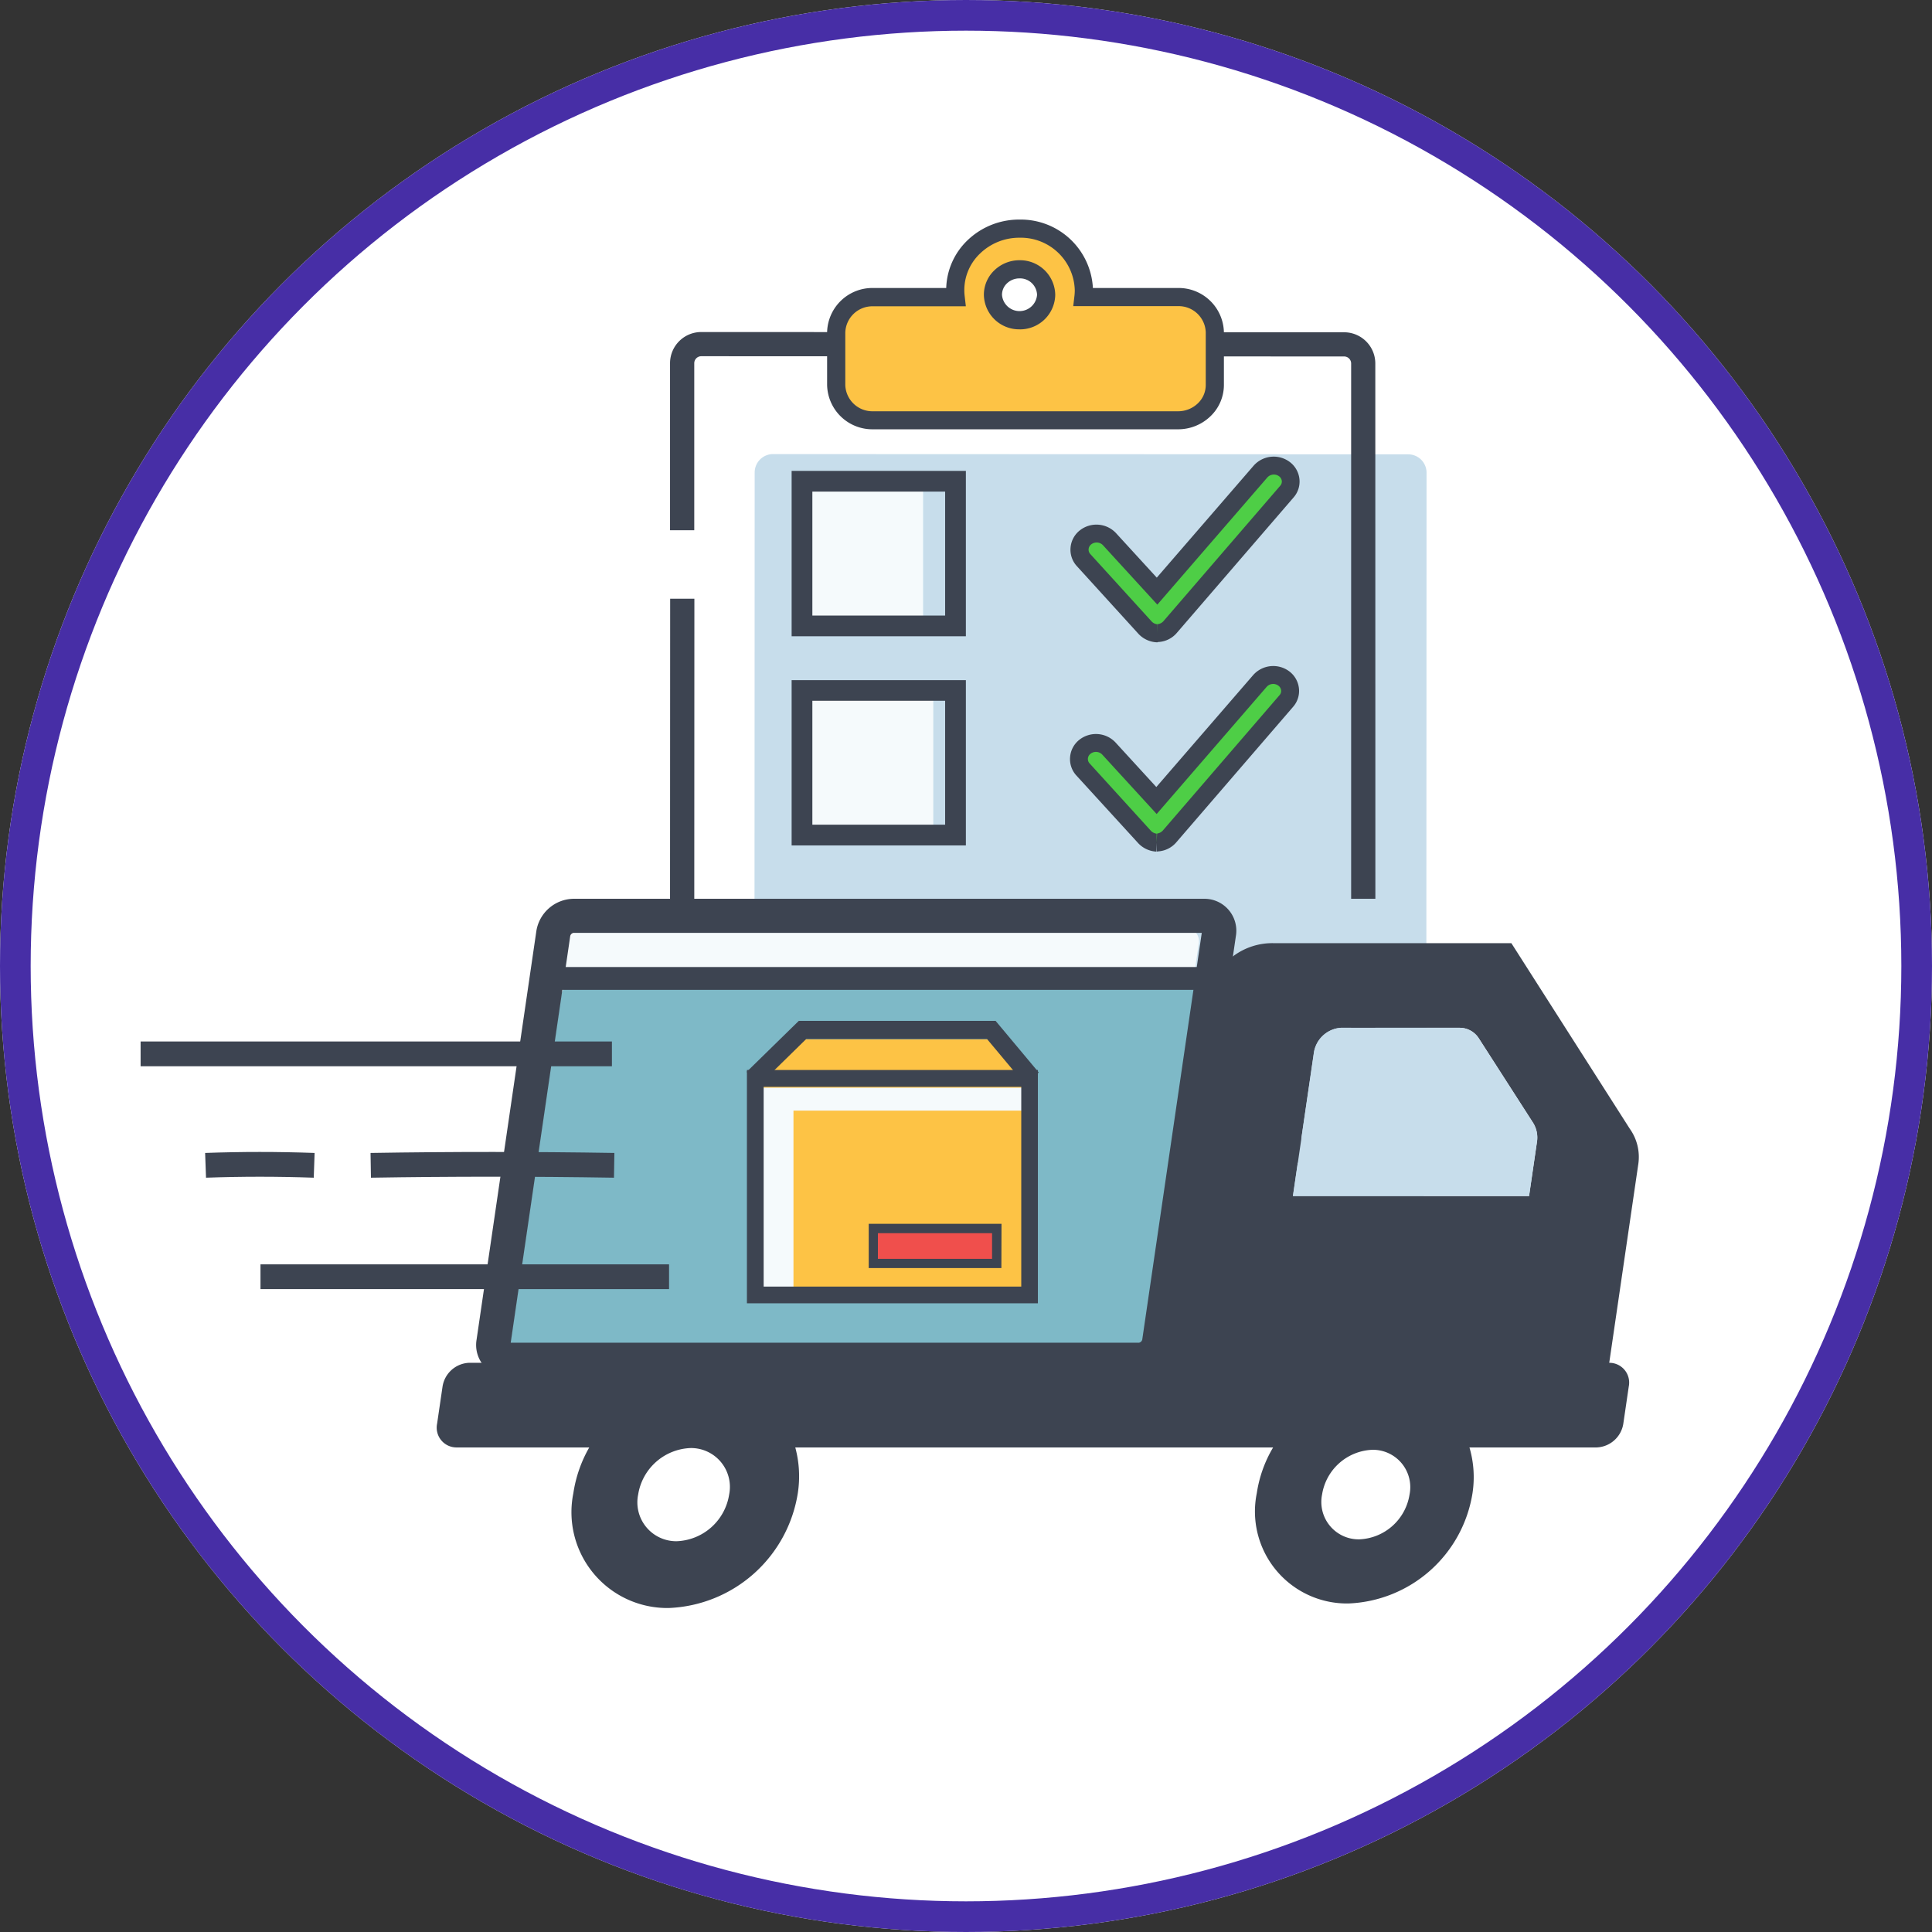 <svg xmlns="http://www.w3.org/2000/svg" xmlns:xlink="http://www.w3.org/1999/xlink" width="63" height="63" viewBox="0 0 63 63">
  <rect x="0" y="0" width="63" height="63" fill="#333333" stroke="none"/>
  <defs>
    <clipPath id="clip-path">
      <rect id="Rectángulo_3865" data-name="Rectángulo 3865" width="48.858" height="45.275" fill="none"/>
    </clipPath>
  </defs>
  <g id="Grupo_17484" data-name="Grupo 17484" transform="translate(-546 -7436)">
    <g id="Grupo_17468" data-name="Grupo 17468">
      <g id="Elipse_963" data-name="Elipse 963" transform="translate(546 7436)" fill="#fff" stroke="#472ea6" stroke-width="1">
        <circle cx="31.5" cy="31.5" r="31.5" stroke="none"/>
        <circle cx="31.5" cy="31.5" r="31" fill="none"/>
      </g>
      <g id="Grupo_12418" data-name="Grupo 12418" transform="translate(550.585 7443.16)">
        <g id="Grupo_12417" data-name="Grupo 12417" clip-path="url(#clip-path)">
          <path id="Trazado_36677" data-name="Trazado 36677" d="M206.4,103.161l20.709.008a.6.6,0,0,0,.6-.6l.009-23.279a.6.6,0,0,0-.6-.6l-20.709-.008a.6.6,0,0,0-.6.6l-.009,23.279a.6.6,0,0,0,.6.6" transform="translate(-185.785 -71.035)" fill="#c7ddeb"/>
          <path id="Trazado_36678" data-name="Trazado 36678" d="M199.471,145.525h0l-20.962-.008a1.02,1.02,0,0,1-1.018-1.019l.007-17.366h.79l-.006,17.366a.229.229,0,0,0,.229.229l20.962.008a.229.229,0,0,0,.229-.229l0-5.515h.79l0,5.515a1.02,1.02,0,0,1-1.019,1.018" transform="translate(-160.23 -114.768)" fill="#3d4451"/>
          <path id="Trazado_36679" data-name="Trazado 36679" d="M200.562,56.2h-.79l0-17.454a.229.229,0,0,0-.229-.229l-20.962-.008a.229.229,0,0,0-.229.229l0,5.446h-.79l0-5.446a1.018,1.018,0,0,1,1.018-1.018h0l20.962.008a1.018,1.018,0,0,1,1.018,1.019Z" transform="translate(-160.298 -34.053)" fill="#3d4451"/>
          <path id="Trazado_36680" data-name="Trazado 36680" d="M317.306,88.008a.589.589,0,0,1-.409-.2l-1.986-2.182a.5.5,0,0,1,.059-.739.578.578,0,0,1,.78.053l1.555,1.7,3.376-3.9a.577.577,0,0,1,.778-.076.5.5,0,0,1,.08.731l-3.793,4.4a.571.571,0,0,1-.422.214h-.018" transform="translate(-284.165 -74.515)" fill="#4ece46"/>
          <path id="Trazado_36681" data-name="Trazado 36681" d="M314.622,85.608h-.029a.874.874,0,0,1-.619-.3l-1.986-2.183a.789.789,0,0,1-.207-.6.8.8,0,0,1,.3-.565.875.875,0,0,1,1.178.082l1.334,1.457,3.161-3.654a.874.874,0,0,1,1.176-.117.8.8,0,0,1,.315.556.785.785,0,0,1-.191.6l-3.793,4.4a.852.852,0,0,1-.636.315m-.02-.584h0l0,.292.006-.292h.023a.3.3,0,0,0,.19-.112l3.794-4.4a.2.2,0,0,0,.052-.157.22.22,0,0,0-.089-.152.286.286,0,0,0-.38.035l-3.59,4.15-1.776-1.941a.287.287,0,0,0-.381-.023.22.22,0,0,0-.084.155.211.211,0,0,0,.056.16l1.986,2.183a.3.3,0,0,0,.2.107" transform="translate(-281.457 -71.823)" fill="#3d4451"/>
          <path id="Trazado_36682" data-name="Trazado 36682" d="M317.159,158.18a.589.589,0,0,1-.409-.2l-1.986-2.182a.5.5,0,0,1,.059-.739.578.578,0,0,1,.78.053l1.555,1.7,3.376-3.9a.577.577,0,0,1,.778-.076.5.5,0,0,1,.08.731l-3.793,4.4a.571.571,0,0,1-.422.213h-.018" transform="translate(-284.032 -137.863)" fill="#4ece46"/>
          <path id="Trazado_36683" data-name="Trazado 36683" d="M314.475,155.78h-.012l-.012-.292,0,.292a.874.874,0,0,1-.619-.3L311.84,153.3a.789.789,0,0,1-.207-.6.8.8,0,0,1,.3-.565.875.875,0,0,1,1.178.082l1.334,1.457,3.161-3.654a.874.874,0,0,1,1.176-.117.8.8,0,0,1,.314.556.784.784,0,0,1-.191.6l-3.793,4.4a.852.852,0,0,1-.636.315m-.02-.584h0l0,.292.014-.292a.3.3,0,0,0,.2-.112l3.793-4.4a.2.2,0,0,0,.052-.157.22.22,0,0,0-.089-.152.286.286,0,0,0-.38.035l-3.59,4.15-1.777-1.941a.287.287,0,0,0-.381-.023.221.221,0,0,0-.084.155.211.211,0,0,0,.057.16l1.986,2.183a.306.306,0,0,0,.2.107" transform="translate(-281.324 -135.17)" fill="#3d4451"/>
          <rect id="Rectángulo_3858" data-name="Rectángulo 3858" width="3.856" height="4.196" transform="translate(21.66 8.731)" fill="#f5fafc"/>
          <rect id="Rectángulo_3859" data-name="Rectángulo 3859" width="4.188" height="4.196" transform="translate(21.66 15.594)" fill="#f5fafc"/>
          <path id="Trazado_36684" data-name="Trazado 36684" d="M223.972,89.661H218.29V84.268h5.682Zm-5.006-.676h4.33V84.944h-4.33Z" transform="translate(-197.061 -76.073)" fill="#3d4451"/>
          <path id="Trazado_36685" data-name="Trazado 36685" d="M223.972,159.789H218.29V154.4h5.682Zm-5.006-.676h4.33v-4.041h-4.33Z" transform="translate(-197.061 -139.381)" fill="#3d4451"/>
          <path id="Trazado_36686" data-name="Trazado 36686" d="M244.371,5.275h-3.08a1.917,1.917,0,0,0,.013-.223,2.1,2.1,0,0,0-4.193,0,1.947,1.947,0,0,0,.013.223h-2.692a1.179,1.179,0,0,0-1.2,1.153v1.71a1.179,1.179,0,0,0,1.2,1.153h9.939a1.179,1.179,0,0,0,1.2-1.153V6.428a1.179,1.179,0,0,0-1.2-1.152m-5.164.757a.832.832,0,1,1,.868-.831.85.85,0,0,1-.868.831" transform="translate(-210.546 -2.749)" fill="#fdc345"/>
          <path id="Trazado_36687" data-name="Trazado 36687" d="M231.683,6.839a1.476,1.476,0,0,1-1.5-1.449V3.68a1.477,1.477,0,0,1,1.5-1.449h2.384a2.248,2.248,0,0,1,.7-1.561A2.425,2.425,0,0,1,236.458,0a2.356,2.356,0,0,1,2.392,2.231h2.772a1.477,1.477,0,0,1,1.5,1.449v1.71a1.414,1.414,0,0,1-.444,1.029,1.518,1.518,0,0,1-1.056.42ZM236.458.592a1.835,1.835,0,0,0-1.278.506,1.645,1.645,0,0,0-.511,1.4l.038.33h-3.024a.884.884,0,0,0-.907.857v1.71a.884.884,0,0,0,.908.856h9.939a.928.928,0,0,0,.646-.255.828.828,0,0,0,.261-.6V3.679a.884.884,0,0,0-.908-.856h-3.413l.039-.331a1.62,1.62,0,0,0,.011-.189,1.76,1.76,0,0,0-1.8-1.711m0,2.987h0a1.147,1.147,0,0,1-1.164-1.127,1.1,1.1,0,0,1,.345-.8,1.177,1.177,0,0,1,.818-.326,1.147,1.147,0,0,1,1.164,1.127,1.147,1.147,0,0,1-1.164,1.127m0-1.662a.587.587,0,0,0-.409.161.515.515,0,0,0-.163.374.573.573,0,0,0,1.143,0,.555.555,0,0,0-.572-.535" transform="translate(-207.797 0)" fill="#3d4451"/>
          <path id="Trazado_36688" data-name="Trazado 36688" d="M125.377,250.7h19.476a.644.644,0,0,0,.616-.537l1.8-12.316a.453.453,0,0,0-.458-.537H127.336a.643.643,0,0,0-.615.537l-1.8,12.316a.453.453,0,0,0,.458.537" transform="translate(-112.765 -214.228)" fill="#f5fafc"/>
          <path id="Trazado_36689" data-name="Trazado 36689" d="M124.228,267.292H144.29a.628.628,0,0,0,.6-.524l1.665-11.378a.442.442,0,0,0-.448-.524H126.047a.628.628,0,0,0-.6.524l-1.665,11.378a.442.442,0,0,0,.448.524" transform="translate(-111.738 -230.08)" fill="#7eb9c7"/>
          <path id="Trazado_36690" data-name="Trazado 36690" d="M134.14,243.336H113.581a1.041,1.041,0,0,1-1.042-1.212l1.95-13.329a1.248,1.248,0,0,1,1.21-1.051h20.559a1.041,1.041,0,0,1,1.042,1.212l-1.95,13.329a1.248,1.248,0,0,1-1.21,1.051m-20.487-1.116H134.14a.136.136,0,0,0,.106-.1l1.941-13.264H115.7a.136.136,0,0,0-.106.1Z" transform="translate(-101.584 -205.596)" fill="#3d4451"/>
          <path id="Trazado_36691" data-name="Trazado 36691" d="M134.369,242.632h-7.73a2.128,2.128,0,0,0-2.135,1.632l-1.763,12.051H100.384a.916.916,0,0,0-.868.773l-.178,1.214a.645.645,0,0,0,.642.773H104.3a4.255,4.255,0,0,0-.518,1.488,3.125,3.125,0,0,0,3.111,3.748,4.441,4.441,0,0,0,4.208-3.748,3.606,3.606,0,0,0-.083-1.488H126.6a4.1,4.1,0,0,0-.532,1.488,3,3,0,0,0,2.99,3.6,4.268,4.268,0,0,0,4.044-3.6,3.45,3.45,0,0,0-.1-1.488h4.149a.916.916,0,0,0,.868-.773l.178-1.214a.645.645,0,0,0-.637-.773l.946-6.467a1.586,1.586,0,0,0-.276-1.165m-31.075,13.45a1.267,1.267,0,0,1-1.261-1.519,1.8,1.8,0,0,1,1.706-1.519,1.267,1.267,0,0,1,1.261,1.519,1.8,1.8,0,0,1-1.706,1.519m22.253-.061a1.218,1.218,0,0,1-1.212-1.46,1.73,1.73,0,0,1,1.64-1.46,1.218,1.218,0,0,1,1.212,1.46,1.73,1.73,0,0,1-1.639,1.46m5.535-11.194h-7.7l.68-4.649a.96.96,0,0,1,.879-.838h3.867a.743.743,0,0,1,.637.346l1.772,2.758a.917.917,0,0,1,.121.628Z" transform="translate(-89.67 -219.036)" fill="#3d4451"/>
          <rect id="Rectángulo_3860" data-name="Rectángulo 3860" width="15.369" height="0.807" transform="translate(0 26.802)" fill="#3d4451"/>
          <path id="Trazado_36692" data-name="Trazado 36692" d="M25.189,313.467c-1.2-.042-2.319-.042-3.513,0l-.029-.807c1.213-.043,2.347-.043,3.57,0Z" transform="translate(-19.543 -282.224)" fill="#3d4451"/>
          <path id="Trazado_36693" data-name="Trazado 36693" d="M85.038,313.464c-2.64-.043-5.306-.043-7.925,0l-.013-.807c2.628-.043,5.3-.043,7.951,0Z" transform="translate(-69.602 -282.221)" fill="#3d4451"/>
          <rect id="Rectángulo_3861" data-name="Rectángulo 3861" width="13.323" height="0.807" transform="translate(3.909 34.069)" fill="#3d4451"/>
          <path id="Trazado_36694" data-name="Trazado 36694" d="M158.918,251.369H138.252a.372.372,0,0,1,0-.744h20.666a.372.372,0,1,1,0,.744" transform="translate(-124.471 -226.251)" fill="#3d4451"/>
          <path id="Trazado_36695" data-name="Trazado 36695" d="M394.105,276.489h-7.7l.68-4.649a.96.96,0,0,1,.879-.838h3.867a.743.743,0,0,1,.637.346l1.772,2.758a.916.916,0,0,1,.121.628Z" transform="translate(-348.828 -244.647)" fill="#c7ddeb"/>
          <rect id="Rectángulo_3862" data-name="Rectángulo 3862" width="9.113" height="7.17" transform="translate(19.97 27.997)" fill="#f5fafc"/>
          <path id="Trazado_36696" data-name="Trazado 36696" d="M205.343,276.4l1.617-1.578h6.173l1.323,1.578" transform="translate(-185.373 -248.092)" fill="#fdc345"/>
          <rect id="Rectángulo_3863" data-name="Rectángulo 3863" width="7.794" height="6.111" transform="translate(21.289 29.056)" fill="#fdc345"/>
          <path id="Trazado_36697" data-name="Trazado 36697" d="M203.623,270.762l-.415-.424,1.7-1.663h6.417l1.408,1.684-.456.381-1.23-1.471h-5.9Z" transform="translate(-183.445 -242.546)" fill="#3d4451"/>
          <path id="Trazado_36698" data-name="Trazado 36698" d="M212.782,292.759h-9.488v-7.608h9.488Zm-8.942-.545h8.4V285.7h-8.4Z" transform="translate(-183.523 -257.42)" fill="#3d4451"/>
          <rect id="Rectángulo_3864" data-name="Rectángulo 3864" width="4.027" height="1.141" transform="translate(23.891 32.898)" fill="#f04f4c"/>
          <path id="Trazado_36699" data-name="Trazado 36699" d="M248.426,338.157H244.1v-1.444h4.33Zm-4.027-.3h3.723v-.837H244.4Z" transform="translate(-220.357 -303.967)" fill="#3d4451"/>
        </g>
      </g>
    </g>
  </g>
</svg>
